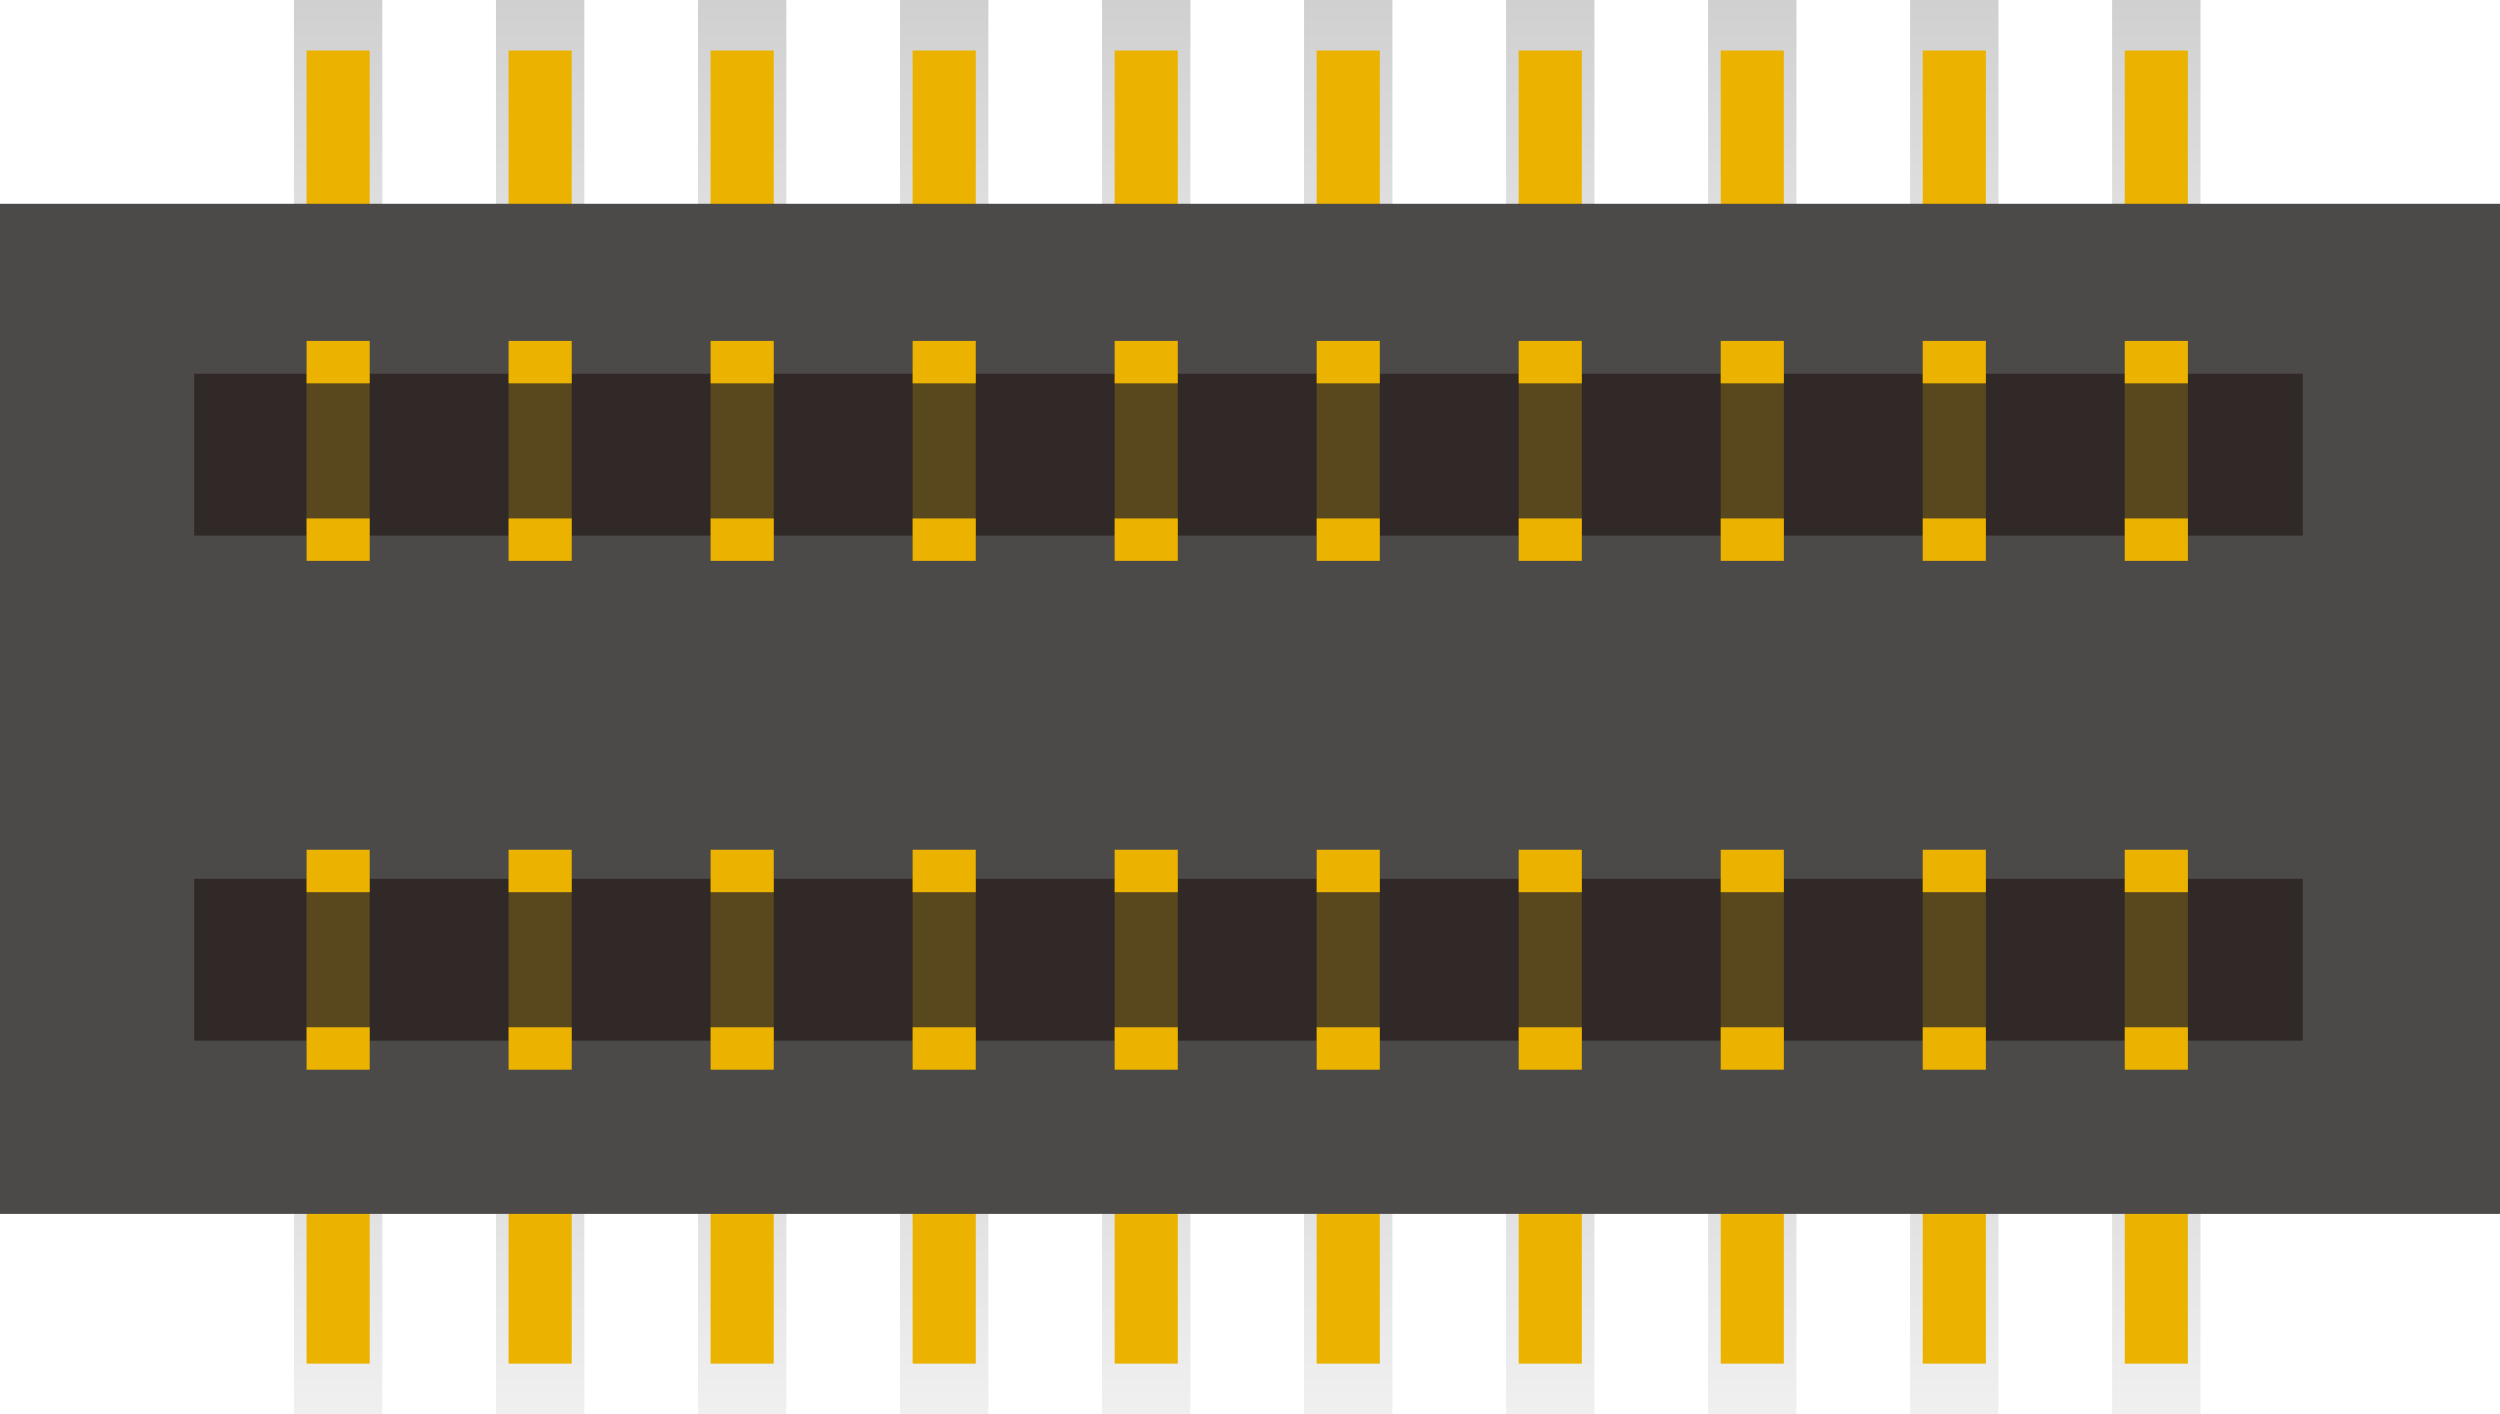 <svg
    xmlns="http://www.w3.org/2000/svg"
    viewBox="-4.95 -2.8 9.900 5.600"
    >
<!--
    viewBox="-4 0.6 1 1"
    viewBox="-4 0.6 1 1"
 -->
    <defs>
        <linearGradient
            id="GradientSolderedPinDarkLight"
            spreadMethod="pad"
            x2="0%" y2="100%"
            >
            <stop offset="0.000" stop-color="#d0d0d0"/>
            <stop offset="0.35" stop-color="#e5e5e5"/>
            <stop offset="0.650"  stop-color="#e5e5e5"/>
            <stop offset="1.000" stop-color="#d0d0d0"/>
        </linearGradient>
        
        <linearGradient
            id="GradientSolderedPinDarkLight"
            spreadMethod="pad"
            x2="0%" y2="100%"
            >
            <stop offset="0.000" stop-color="#d0d0d0"/>
            <stop offset="1.000" stop-color="#f0f0f0"/>
        </linearGradient>
        
        <linearGradient
            id="PinLightDarkV"
            spreadMethod="pad"
            x2="0%" y2="100%"
            >
            <stop offset="0.000" stop-color="#ebb300"/>
            <stop offset="0.600" stop-color="#c58f27"/>
            <stop offset="0.88" stop-color="#7e5c19"/>
            <stop offset="1.000" stop-color="#6f5116"/>
        </linearGradient>

        <linearGradient
            id="PinLightDarkH"
            spreadMethod="pad"
            >
            <stop offset="000%" stop-color="#e5b758"/>
            <stop offset="080%" stop-color="#c58f27"/>
            <stop offset="100%" stop-color="#7e5c19"/>
        </linearGradient>

        <linearGradient
            id="PinDarkLightH"
            spreadMethod="pad"
            >
            <stop offset="0.000" stop-color="#7e5c19"/>
            <stop offset="0.204" stop-color="#c58f27"/>
            <stop offset="1.000" stop-color="#e5b758"/>
        </linearGradient>

        <linearGradient
            id="PinDarkLightV"
            spreadMethod="pad"
            x2="0%" y2="100%"
            >
            <stop offset="0.000" stop-color="#6f5116"/>
            <stop offset="0.120" stop-color="#7e5c19"/>
            <stop offset="0.404" stop-color="#c58f27"/>
            <stop offset="1.000" stop-color="#ebb300"/>
        </linearGradient>

        <svg id = "PAD-LB335-SMD"
             overflow="visible">
            <rect width="0.35" height="1.8" x="0.00" y="0.0" fill="url(#GradientSolderedPinDarkLight)"/>
            <rect width="0.25" height="1.4" x="0.05" y="0.2" fill="#ebb300"/>
        </svg>

        <svg id = "PIN-LB335-FEMALE"
             overflow="visible"
             >

            <rect width="0.25" height="0.7" x="0" y="0.1" fill="#59481d"/>

<!--             <path fill="#ebb300" d="m 0, 0.2 a 0.164, 0.11, 0, 0, 0, 0.250, 0 v -0.2 h -0.25"/>
            <path fill="#ebb300" d="m 0, 0.7 a 0.164, 0.11, 0, 0, 1, 0.250, 0 v +0.2 h -0.25"/>
 -->
            <rect width="0.25" height="0.168" x="0" y="0" fill="#ebb300"/>
            <rect width="0.25" height="0.168" x="0" y="0.703" fill="#ebb300"/>

        </svg>

    </defs>

    <use x="-3.95" y="-0.04" href="#PAD-LB335-SMD"/>


    <!-- External SMD Pins -->
<!-- 
 -->
    <use x="+3.414" y="1.00" href="#PAD-LB335-SMD"/>
    <use x="-3.786" y="1.00" href="#PAD-LB335-SMD"/>
    <use x="+2.614" y="1.00" href="#PAD-LB335-SMD"/>
    <use x="+1.814" y="1.00" href="#PAD-LB335-SMD"/>
    <use x="+1.014" y="1.00" href="#PAD-LB335-SMD"/>
    <use x="+0.214" y="1.00" href="#PAD-LB335-SMD"/>
    <use x="-0.586" y="1.00" href="#PAD-LB335-SMD"/>
    <use x="-1.386" y="1.00" href="#PAD-LB335-SMD"/>
    <use x="-2.186" y="1.00" href="#PAD-LB335-SMD"/>
    <use x="-2.986" y="1.00" href="#PAD-LB335-SMD"/>
    <use x="+3.414" y="-2.8" href="#PAD-LB335-SMD"/>
    <use x="-3.786" y="-2.8" href="#PAD-LB335-SMD"/>
    <use x="+2.614" y="-2.8" href="#PAD-LB335-SMD"/>
    <use x="+1.814" y="-2.8" href="#PAD-LB335-SMD"/>
    <use x="+1.014" y="-2.8" href="#PAD-LB335-SMD"/>
    <use x="+0.214" y="-2.8" href="#PAD-LB335-SMD"/>
    <use x="-0.586" y="-2.8" href="#PAD-LB335-SMD"/>
    <use x="-1.386" y="-2.8" href="#PAD-LB335-SMD"/>
    <use x="-2.186" y="-2.8" href="#PAD-LB335-SMD"/>
    <use x="-2.986" y="-2.8" href="#PAD-LB335-SMD"/>

    <!-- Component Body -->
    <rect width="9.9" height="4" x="-4.95" y="-1.993" fill="#4c4949"/>

    <rect x="-4.181" y="-1.32" width="8.35" height="0.641" fill="#302928"/>
    <rect x="-4.181" y="+0.68" width="8.35" height="0.641" fill="#302928"/>

    <use x="-3.736" y="-1.450" href="#PIN-LB335-FEMALE"/>
    <use x="-2.936" y="-1.450" href="#PIN-LB335-FEMALE"/>
    <use x="-2.136" y="-1.450" href="#PIN-LB335-FEMALE"/>
    <use x="-1.336" y="-1.450" href="#PIN-LB335-FEMALE"/>
    <use x="-0.536" y="-1.450" href="#PIN-LB335-FEMALE"/>
    <use x="+0.264" y="-1.450" href="#PIN-LB335-FEMALE"/>
    <use x="+1.064" y="-1.450" href="#PIN-LB335-FEMALE"/>
    <use x="+1.864" y="-1.450" href="#PIN-LB335-FEMALE"/>
    <use x="+2.664" y="-1.450" href="#PIN-LB335-FEMALE"/>
    <use x="+3.464" y="-1.450" href="#PIN-LB335-FEMALE"/>

    <use x="-3.736" y="+0.565" href="#PIN-LB335-FEMALE"/>
    <use x="-2.936" y="+0.565" href="#PIN-LB335-FEMALE"/>
    <use x="-2.136" y="+0.565" href="#PIN-LB335-FEMALE"/>
    <use x="-1.336" y="+0.565" href="#PIN-LB335-FEMALE"/>
    <use x="-0.536" y="+0.565" href="#PIN-LB335-FEMALE"/>
    <use x="+0.264" y="+0.565" href="#PIN-LB335-FEMALE"/>
    <use x="+1.064" y="+0.565" href="#PIN-LB335-FEMALE"/>
    <use x="+1.864" y="+0.565" href="#PIN-LB335-FEMALE"/>
    <use x="+2.664" y="+0.565" href="#PIN-LB335-FEMALE"/>
    <use x="+3.464" y="+0.565" href="#PIN-LB335-FEMALE"/>

</svg>